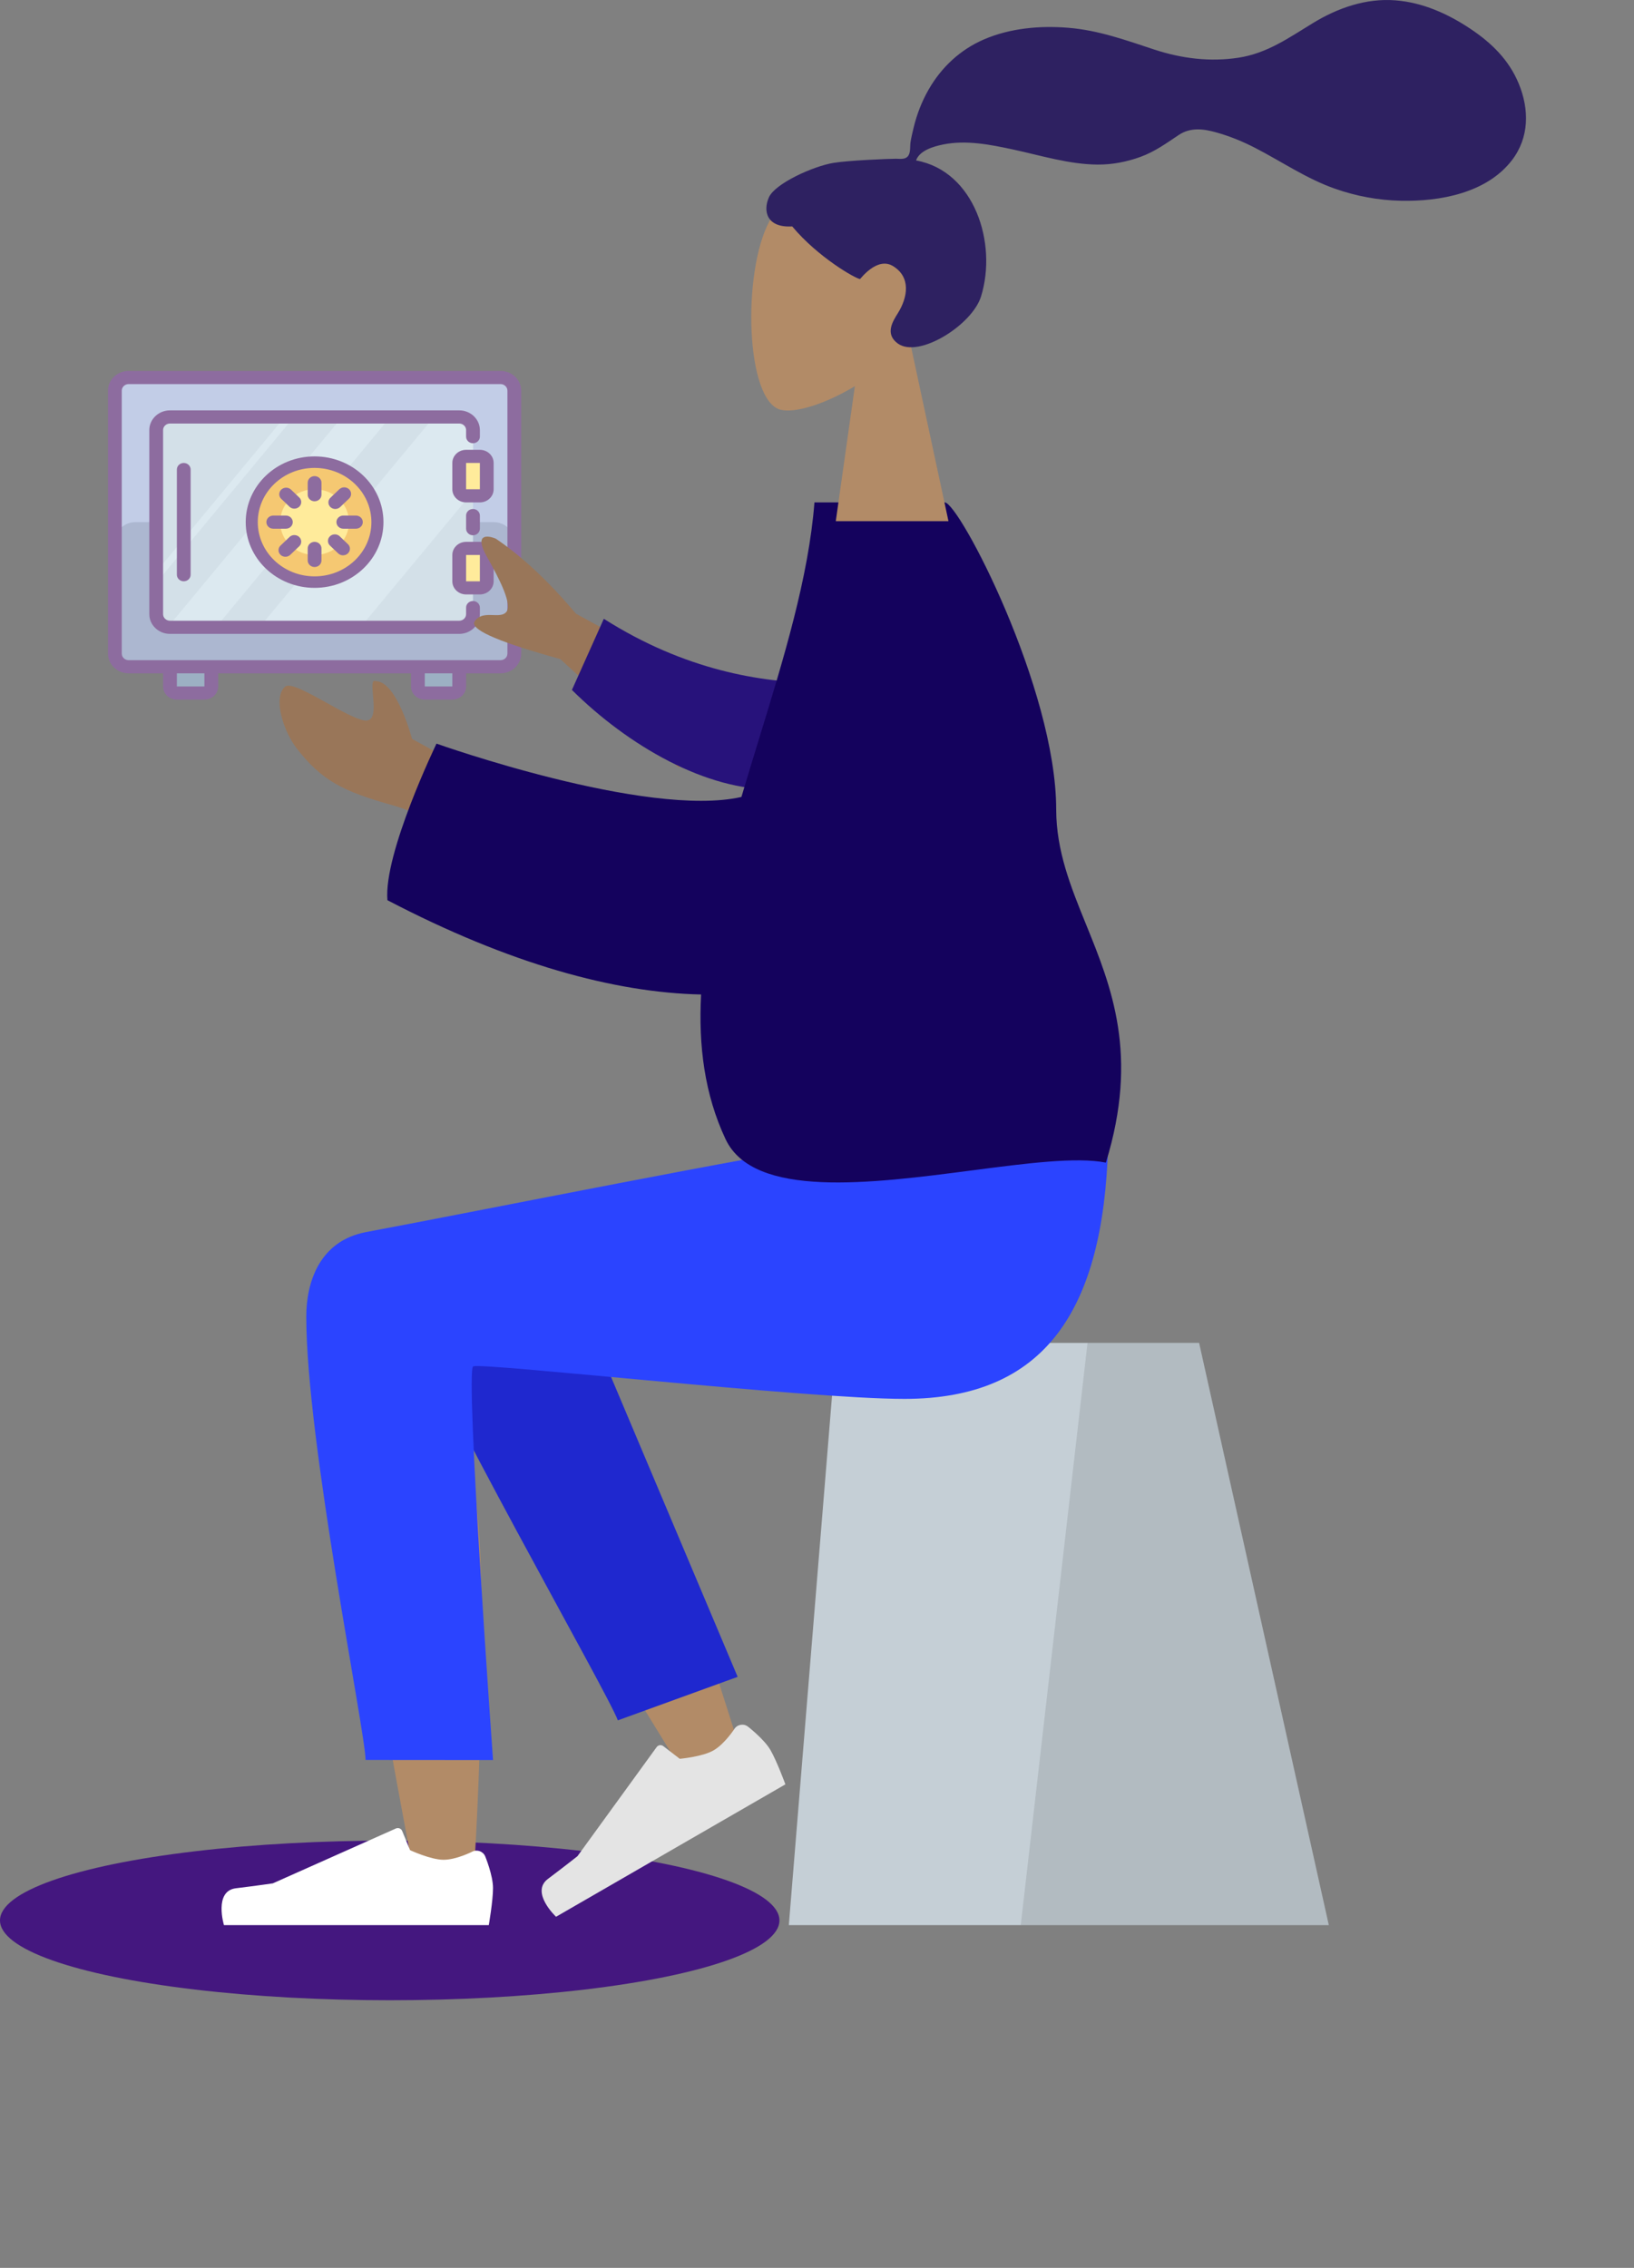 <svg xmlns="http://www.w3.org/2000/svg" xmlns:xlink="http://www.w3.org/1999/xlink" width="348"
    height="483" viewBox="0 0 348 483">
    <rect x="0" y="0" width="348" height="483" fill="#808080" stroke="none"/>
    <defs>
        <rect id="rect-2" width="88" height="84" x="23" y="72" />
        <mask id="mask-3" maskContentUnits="userSpaceOnUse" maskUnits="userSpaceOnUse">
            <rect width="348" height="483" x="0" y="0" fill="black" />
            <use fill="white" xlink:href="#rect-2" />
        </mask>
    </defs>
    <g>
        <ellipse cx="83" cy="409" fill="rgb(68,23,127)" rx="83" ry="17" />
        <g>
            <use fill="none" xlink:href="#rect-2" />
            <g mask="url(#mask-3)">
                <path fill="rgb(194,205,231)" fill-rule="evenodd"
                    d="M28.867 80.4h76.267c2.43 0 4.4 1.88 4.4 4.2v53.2c0 2.32-1.97 4.2-4.4 4.2H28.867c-2.43 0-4.4-1.88-4.4-4.2V84.6c0-2.32 1.97-4.2 4.4-4.2z" />
                <path fill="rgb(172,183,208)" fill-rule="evenodd"
                    d="M28.867 111.2h76.267c2.43 0 4.4 1.88 4.4 4.2v22.4c0 2.32-1.97 4.2-4.4 4.2H28.867c-2.43 0-4.4-1.88-4.4-4.2V115.4c0-2.32 1.97-4.2 4.4-4.2z" />
                <g>
                    <rect width="8.8" height="5.6" x="36.2" y="142" fill="rgb(156,176,195)" rx="0"
                        ry="0" />
                    <rect width="8.8" height="5.6" x="89" y="142" fill="rgb(156,176,195)" rx="0"
                        ry="0" />
                </g>
                <path fill="rgb(211,224,232)" fill-rule="evenodd"
                    d="M36.2 88.8h61.6c1.621 0 2.933 1.253 2.933 2.8V130.8c0 1.547-1.313 2.8-2.933 2.8H36.2c-1.621 0-2.933-1.253-2.933-2.8V91.6C33.267 90.053 34.579 88.8 36.2 88.8z" />
                <g>
                    <path fill="rgb(220,233,240)" fill-rule="evenodd"
                        d="M76.783 133.6h-21.516L92.417 88.8H97.8l2.933 1.4V104.718l-23.951 28.882z" />
                    <path fill="rgb(220,233,240)" fill-rule="evenodd"
                        d="M45.983 133.6H35.716L72.867 88.8h10.267l-37.151 44.8z" />
                </g>
                <g>
                    <rect width="5.867" height="8.4" x="97.8" y="97.2" fill="rgb(255,235,155)"
                        rx="0" ry="0" />
                    <rect width="5.867" height="8.4" x="97.8" y="116.8" fill="rgb(255,235,155)"
                        rx="0" ry="0" />
                </g>
                <path fill="rgb(220,233,240)" fill-rule="evenodd"
                    d="M33.267 121.812L60.649 88.8H62.6l-29.333 35.364v-2.352z" />
                <ellipse cx="67" cy="111.2" fill="rgb(245,200,114)" rx="13.2" ry="12.6" />
                <ellipse cx="67" cy="111.2" fill="rgb(255,235,155)" rx="7.333" ry="7" />
                <g>
                    <path fill="rgb(141,108,159)" fill-rule="evenodd"
                        d="M27.4 79h79.2c2.43 0 4.4 1.88 4.4 4.2v56c0 2.32-1.97 4.2-4.4 4.2h-7.333v2.8c0 1.547-1.313 2.8-2.933 2.8h-5.867c-1.621 0-2.933-1.253-2.933-2.8v-2.8H46.467v2.8c0 1.547-1.313 2.8-2.933 2.8h-5.867c-1.621 0-2.933-1.253-2.933-2.8v-2.8H27.4c-2.43 0-4.4-1.88-4.4-4.2V83.2c0-2.32 1.97-4.2 4.4-4.2zm79.2 61.6c.81 0 1.467-.627 1.467-1.4V83.2c0-.773-.657-1.4-1.467-1.4H27.4c-.81 0-1.467.627-1.467 1.4v56c0 .773.657 1.4 1.467 1.4h79.2zm-68.933 5.6h5.867v-2.8h-5.867v2.8zm58.667 0h-5.867v-2.8h5.867v2.8z" />
                    <path fill="rgb(141,108,159)" fill-rule="evenodd"
                        d="M100.733 128c-.81 0-1.467.627-1.467 1.4v1.4c0 .773-.657 1.4-1.467 1.4H36.2c-.81 0-1.467-.627-1.467-1.4V91.6c0-.773.657-1.4 1.467-1.4h61.6c.81 0 1.467.627 1.467 1.4V93c0 .773.657 1.4 1.467 1.4S102.2 93.773 102.2 93v-1.4c0-2.32-1.97-4.2-4.4-4.2H36.2c-2.43 0-4.4 1.88-4.4 4.2V130.8c0 2.32 1.97 4.2 4.4 4.2h61.6c2.43 0 4.4-1.88 4.4-4.2v-1.4c0-.773-.657-1.4-1.467-1.4z" />
                    <path fill="rgb(141,108,159)" fill-rule="evenodd"
                        d="M102.2 112.6V109.8c0-.773-.657-1.4-1.467-1.4s-1.467.627-1.467 1.4v2.8c0 .773.657 1.4 1.467 1.4.81 0 1.467-.627 1.467-1.4z" />
                    <path fill="rgb(141,108,159)" fill-rule="evenodd"
                        d="M99.267 95.8H102.2c1.621 0 2.933 1.253 2.933 2.8v5.6c0 1.547-1.313 2.8-2.933 2.8h-2.933c-1.621 0-2.933-1.253-2.933-2.8v-5.6c0-1.547 1.313-2.8 2.933-2.8zm0 8.4H102.2v-5.6h-2.933v5.6z" />
                    <path fill="rgb(141,108,159)" fill-rule="evenodd"
                        d="M99.267 115.4H102.2c1.621 0 2.933 1.253 2.933 2.8v5.6c0 1.547-1.313 2.8-2.933 2.8h-2.933c-1.621 0-2.933-1.253-2.933-2.8v-5.6c0-1.547 1.313-2.8 2.933-2.8zm0 8.4H102.2v-5.6h-2.933v5.6z" />
                    <path fill="rgb(141,108,159)" fill-rule="evenodd"
                        d="M67 125.2c-8.1 0-14.667-6.268-14.667-14 0-7.732 6.566-14 14.667-14s14.667 6.268 14.667 14c0 7.732-6.566 14-14.667 14zm0-2.45c6.682 0 12.1-5.172 12.1-11.55-.009-6.375-5.421-11.541-12.1-11.55-6.682 0-12.1 5.172-12.1 11.55 0 6.378 5.418 11.55 12.1 11.55z" />
                    <path fill="rgb(141,108,159)" fill-rule="evenodd"
                        d="M65.533 102.8v2.562c0 .773.657 1.4 1.467 1.4s1.467-.627 1.467-1.4v-2.562C68.467 102.027 67.81 101.4 67 101.4c-.81 0-1.467.627-1.467 1.4z" />
                    <path fill="rgb(141,108,159)" fill-rule="evenodd"
                        d="M37.667 100V122.4c0 .773.657 1.4 1.467 1.4s1.467-.627 1.467-1.4v-22.4c0-.773-.657-1.4-1.467-1.4-.81-0-1.467.627-1.467 1.4z" />
                    <path fill="rgb(141,108,159)" fill-rule="evenodd"
                        d="M67 115.4c-.81 0-1.467.627-1.467 1.4v2.562c0 .773.657 1.4 1.467 1.4s1.467-.627 1.467-1.4v-2.562c0-.773-.657-1.4-1.467-1.4z" />
                    <path fill="rgb(141,108,159)" fill-rule="evenodd"
                        d="M62.351 111.2c0-.773-.657-1.4-1.467-1.4H58.2c-.81 0-1.467.627-1.467 1.4 0 .773.657 1.4 1.467 1.4h2.684c.81 0 1.467-.627 1.467-1.4z" />
                    <path fill="rgb(141,108,159)" fill-rule="evenodd"
                        d="M71.649 111.2c0 .773.657 1.4 1.467 1.4H75.8c.81 0 1.467-.627 1.467-1.4C77.267 110.427 76.61 109.8 75.8 109.8h-2.684c-.81 0-1.467.627-1.467 1.4z" />
                    <path fill="rgb(141,108,159)" fill-rule="evenodd"
                        d="M61.896 104.2c-.614-.503-1.542-.434-2.068.153-.471.524-.471 1.298 0 1.821L61.735 107.994c.614.503 1.542.434 2.068-.153.471-.524.471-1.298 0-1.821L61.896 104.2z" />
                    <path fill="rgb(141,108,159)" fill-rule="evenodd"
                        d="M72.104 117.934c.614.503 1.542.434 2.068-.153.471-.524.471-1.298 0-1.821l-1.907-1.82c-.614-.503-1.542-.434-2.068.153-.471.524-.471 1.298 0 1.821L72.104 117.934z" />
                    <path fill="rgb(141,108,159)" fill-rule="evenodd"
                        d="M61.735 114.294L59.828 116.114c-.614.503-.686 1.387-.16 1.974.526.587 1.454.655 2.068.153.057-.048.112-.098.16-.153L63.803 116.268c.526-.587.455-1.471-.16-1.974-.548-.449-1.36-.449-1.908 0z" />
                    <path fill="rgb(141,108,159)" fill-rule="evenodd"
                        d="M71.4 108.4c.39.003.764-.144 1.041-.406L74.348 106.174c.57-.549.568-1.436-.007-1.981-.575-.545-1.505-.542-2.075.007L70.359 106.02c-.568.552-.557 1.439.02 1.98.273.255.64.399 1.021.4z" />
                </g>
            </g>
        </g>
        <g transform="matrix(-1 0 0 1 348 244)">
            <g transform="translate(65 42)">
                <path fill="rgb(197,207,214)" fill-rule="evenodd"
                    d="M27.623 0h77.255L115 124H0L27.623 0z" />
                <path fill="rgb(0,0,0)" fill-opacity=".1" fill-rule="evenodd"
                    d="M27.623 0h23.76l14.221 124H0L27.623 0z" />
            </g>
            <path fill="rgb(178,139,103)" fill-rule="evenodd"
                d="M212.323 66.566c-8.681 18.412-22.247 63.106-22.247 63.106l11.517 5.262s29.221-46.981 47.079-79.097c-.832 7.23-1.679 15.37-2.465 23.926-1.861 20.27-.001 64.064 1 76.715.629 7.951 11.432 6.285 12.441-.021C260.657 150.151 279.972 50.403 280 29.238c.009-7.074-13.81-13.428-22.047-8.482-5.658-6.037-16.366-9.516-22.517.456-3.911 6.34-13.203 24.338-23.113 45.354z" />
            <path fill="rgb(31,40,207)" fill-rule="evenodd"
                d="M190.9 113.125l39.527-93.638c9.469-15.232 36.019 3.1 32.79 11.934-7.331 20.058-44.617 84.993-46.801 90.968l-25.516-9.265z" />
            <path fill="rgb(228,228,228)" fill-rule="evenodd"
                d="M191.602 124.228c-.635-.984-1.976-1.214-2.902-.499 0 0-3.448 2.662-4.801 5.004-1.352 2.343-3.167 7.287-3.167 7.287l48.845 28.201s5.538-5.195 1.726-8.065c-3.812-2.87-6.292-4.841-6.292-4.841l-16.859-23.229c-.331-.456-.973-.549-1.419-.205l-3.503 2.697s-4.82-.421-7.195-1.791c-2.374-1.371-4.433-4.559-4.433-4.559z" />
            <path fill="rgb(255,255,255)" fill-rule="evenodd"
                d="M247.418 150.352c-1.042-.534-2.318-.064-2.763 1.019 0 0-1.655 4.029-1.655 6.734C243 160.811 243.901 166 243.901 166h56.402s2.199-7.268-2.538-7.848c-4.737-.58-7.87-1.047-7.87-1.047l-26.215-11.687c-.515-.229-1.117.011-1.332.532l-1.685 4.088s-4.385 2.046-7.127 2.046c-2.742 0-6.118-1.732-6.118-1.732z" />
            <path fill="rgb(43,68,255)" fill-rule="evenodd"
                d="M282.77 36.433c0 26.567-12.617 88.537-12.625 94.387L243 130.841s5.96-82.943 4.227-83.837c-1.733-.894-71.051 6.921-91.84 6.921C125.408 53.925 113.006 35.02 112 0h59.386c12.092 1.294 75.162 14.015 98.586 18.388C280 20.261 282.77 29.115 282.77 36.433z" />
        </g>
        <g transform="matrix(-1 0 0 1 316 107)">
            <path fill="rgb(153,118,89)" fill-rule="evenodd"
                d="M193.348 23.69L158.638 42.7l12.818 13.757 25.221-23.092q18.704-5.155 18.355-7.712-.023-.168-.127-.324c-.956-1.43-2.499-1.38-3.92-1.334-1.107.036-2.14.069-2.764-.601-1.426-1.531 1.295-6.883 4.094-11.852 2.8-4.969-.194-4.536-1.906-3.822q-8.403 5.689-17.061 15.97zM228.247 50.364L213 58.74l.868 15.3s9.875-7.127 18.37-9.496c10.832-3.02 15.215-5.327 20.508-12.071 2.832-3.609 5.236-10.863 2.54-13.225-1.034-.906-4.887 1.235-8.818 3.419-2.996 1.665-6.038 3.355-7.912 3.741-2.523.519-2.227-2.75-1.991-5.363.169-1.875.308-3.412-.647-2.967-4.463.077-7.672 12.287-7.672 12.287z" />
            <path fill="rgb(39,18,123)" fill-rule="evenodd"
                d="M141.734 38.465c12.158-.128 28.37-2.696 45.668-13.677l6.793 15.15C182.264 51.78 165.486 61.51 150.816 61.098c-11.561-.325-17.469-14.308-9.082-22.632z" />
            <path fill="rgb(20,2,93)" fill-rule="evenodd"
                d="M108.945 142.259c-11.558-1.507-22.178-2.892-28.472-1.653-7.061-22.933-1.198-37.372 4.215-50.701 3.262-8.034 6.361-15.664 6.368-24.508C91.075 39.642 111.754 0 114.797 0h27.747c1.24 15.937 6.535 33.193 11.864 50.56 1.244 4.056 2.491 8.117 3.688 12.17 20.165 4.577 64.941-11.356 64.941-11.356s11.304 23.385 10.451 33.344c-26.062 13.614-48.4 19.684-66.803 20.084.585 10.92-.744 21.31-5.209 30.804-5.983 12.721-30.898 9.473-52.529 6.653z" />
        </g>
        <g transform="matrix(-1 0 0 1 256 7)">
            <path fill="rgb(178,139,103)" fill-rule="evenodd"
                d="M92.143 40.134c5.795 10.801 5.106 38.199-2.383 40.13-2.987.77-9.349-1.116-15.825-5.019L78 104H54l8.262-38.51c-4.608-5.409-7.727-12.037-7.205-19.465 1.502-21.4 31.292-16.693 37.087-5.892z" />
            <path fill="rgb(46,33,97)" fill-rule="evenodd"
                d="M78.464 27.685c-3.163-.519-11.68-.875-13.251-.875-1.004 0-2.091.229-2.686-.692-.487-.755-.308-2.031-.454-2.907-.169-1.017-.408-2.022-.651-3.023-.69-2.851-1.733-5.562-3.192-8.109-2.738-4.777-6.75-8.519-11.814-10.696-5.592-2.404-11.921-2.955-17.936-2.467-6.437.522-12.265 2.647-18.343 4.647-5.792 1.906-11.858 2.656-17.916 1.725-6.103-.938-10.715-4.246-15.863-7.385-5.27-3.214-11.293-5.317-17.523-4.833-5.816.451-11.176 2.853-15.985 6.06-4.499 3.001-8.212 6.612-10.308 11.695-2.255 5.467-2.253 11.468 1.455 16.299 5.375 7.003 15.352 8.814 23.654 8.634 4.802-.104 9.517-.98 14.05-2.575 6.046-2.126 11.27-5.731 16.926-8.655 2.654-1.372 5.398-2.499 8.274-3.311 2.791-.788 5.539-1.15 8.066.536 2.673 1.783 5.068 3.535 8.126 4.652 2.933 1.071 6.04 1.67 9.166 1.646 6.081-.047 12.075-1.942 17.981-3.211 4.816-1.035 9.969-2.066 14.879-1.071 2.049.415 5.041 1.272 5.781 3.401-12.454 2.257-17.346 17.66-13.835 28.967 1.895 6.103 13.286 13.237 17.715 10.029 2.806-2.033 1.102-4.701 0-6.463-2.111-3.373-2.834-7.707 1.073-10.055 3.37-2.026 6.913 2.785 6.98 2.779.926-.073 8.929-4.599 14.443-11.203 5.439.322 6.265-3.264 4.966-6.197-1.299-2.933-9.405-6.624-13.776-7.342z" />
        </g>
    </g>
</svg>
